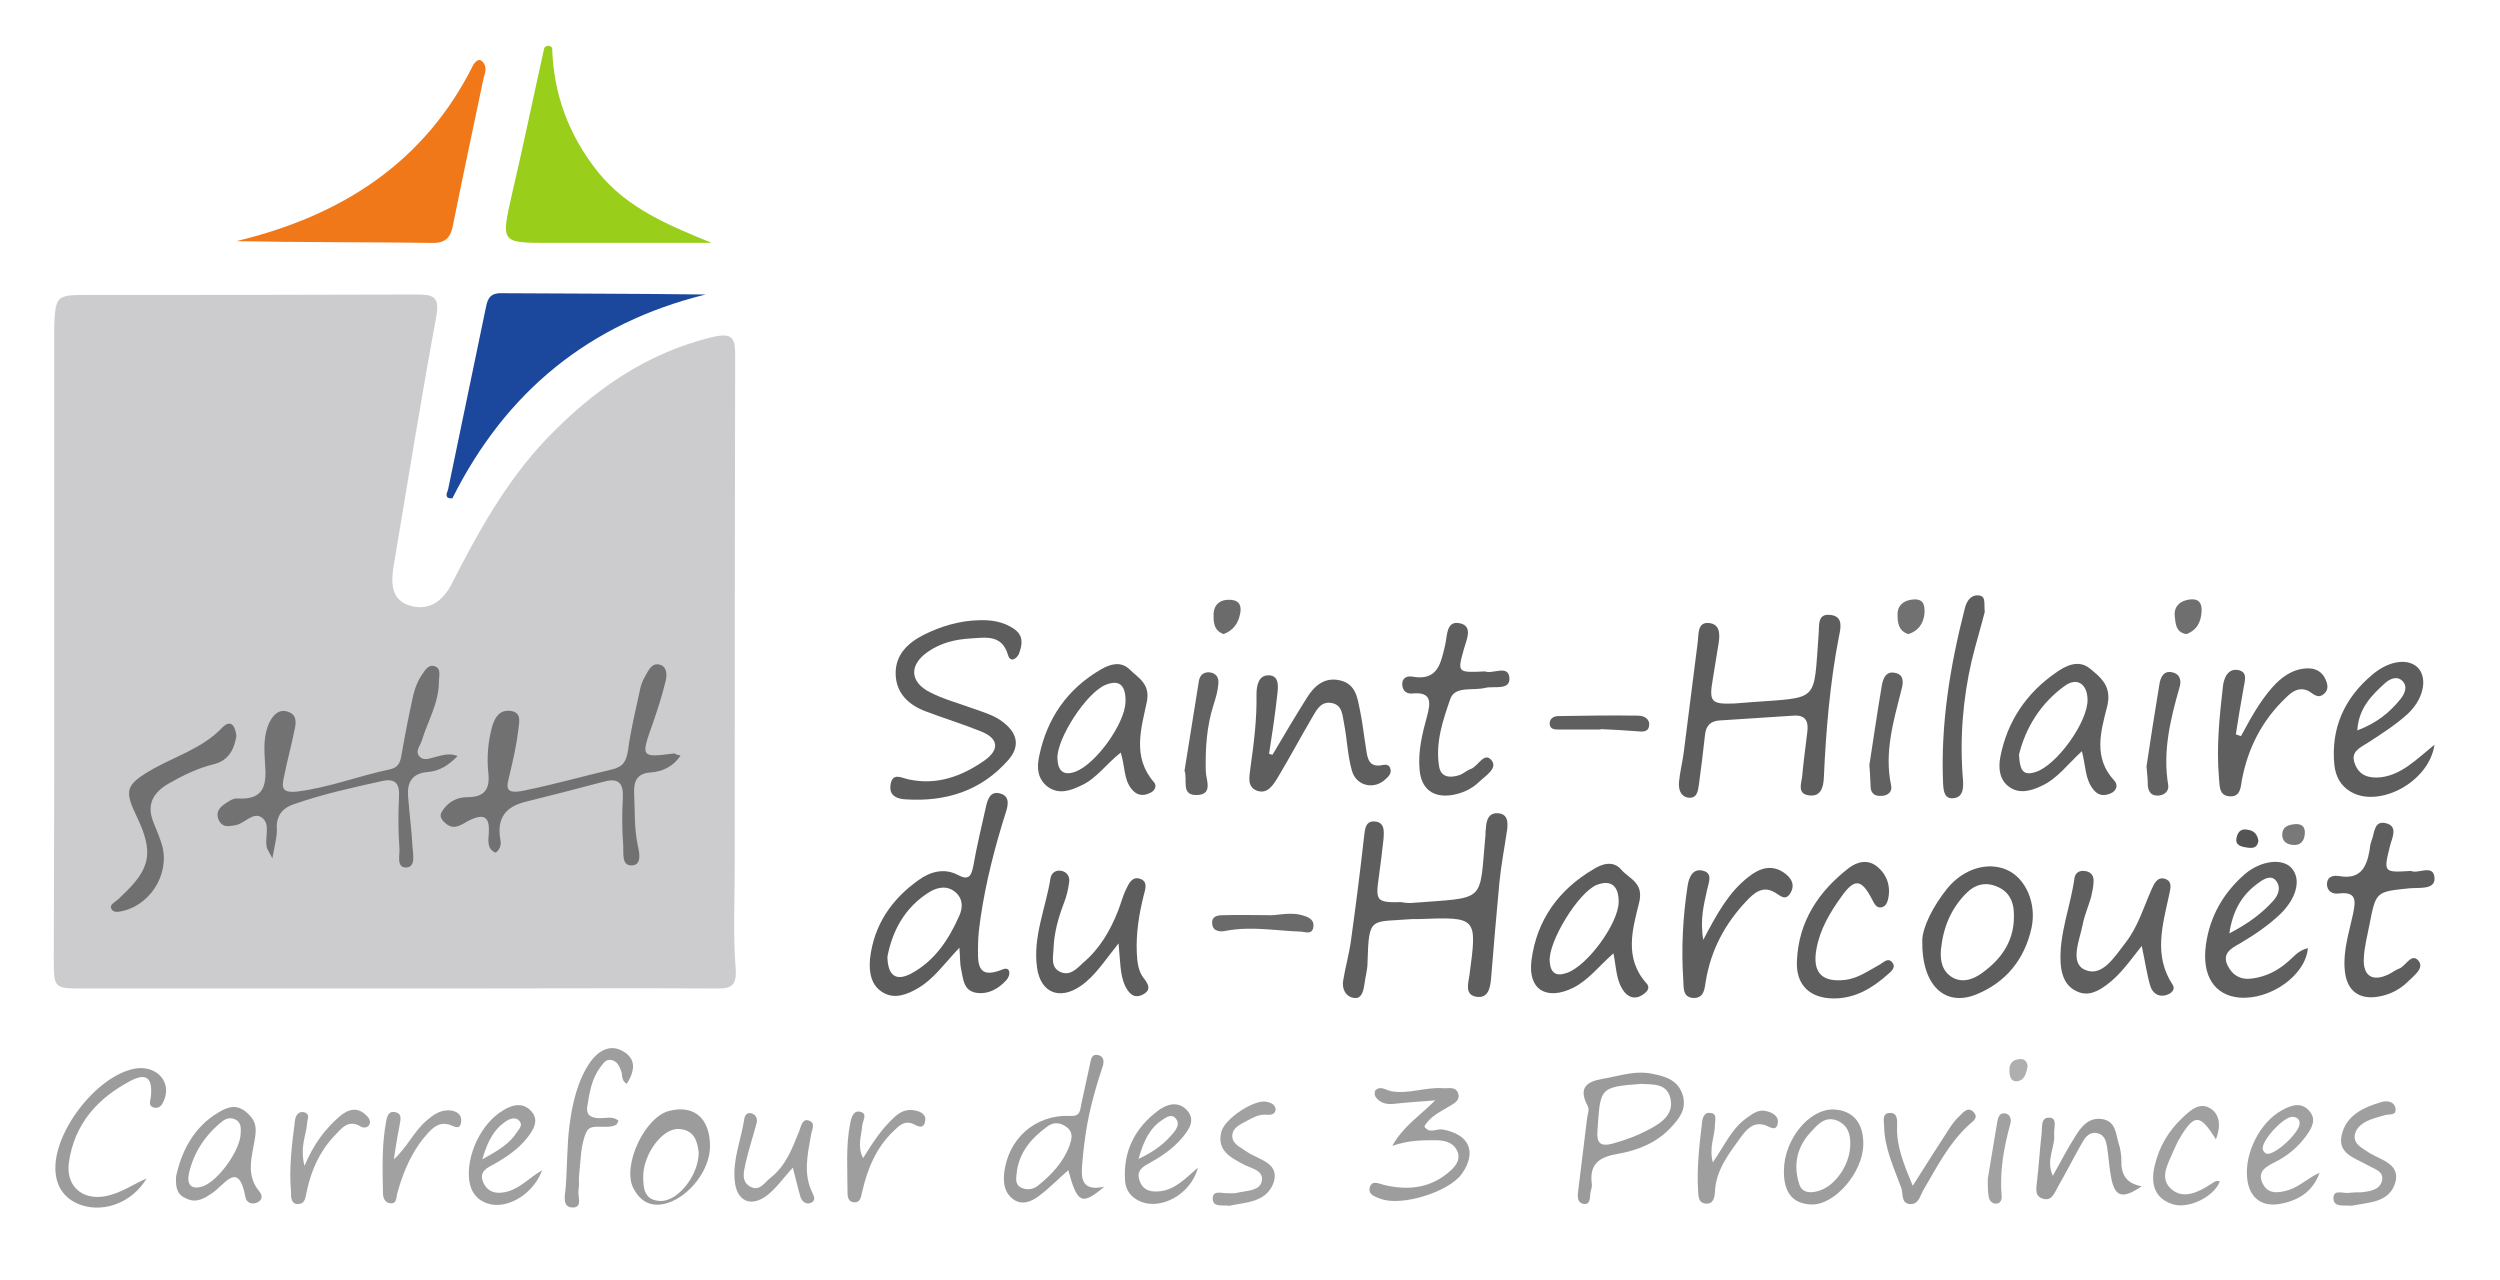 <?xml version="1.0" encoding="utf-8"?>
<!-- Generator: Adobe Illustrator 23.1.0, SVG Export Plug-In . SVG Version: 6.00 Build 0)  -->
<svg version="1.1" id="Calque_1" xmlns="http://www.w3.org/2000/svg" xmlns:xlink="http://www.w3.org/1999/xlink" x="0px" y="0px"
	 viewBox="0 0 576.4 295.1" style="enable-background:new 0 0 576.4 295.1;" xml:space="preserve">
<style type="text/css">
	.st0{fill:none;}
	.st1{fill:#CCCBCE;}
	.st2{fill:#1B489D;}
	.st3{fill:#99CE1A;}
	.st4{fill:#F07819;}
	.st5{fill:#5E5E5E;}
	.st6{fill:#5D5D5D;}
	.st7{fill:#5F5F5F;}
	.st8{fill:#9D9D9D;}
	.st9{fill:#9C9C9C;}
	.st10{fill:#9B9B9B;}
	.st11{fill:#9F9F9F;}
	.st12{fill:#9E9E9E;}
	.st13{fill:#626262;}
	.st14{fill:#616161;}
	.st15{fill:#A1A1A1;}
	.st16{fill:#A0A0A0;}
	.st17{fill:#6A6A6A;}
	.st18{fill:#6F6F6F;}
	.st19{fill:#6B6B6B;}
	.st20{fill:#717171;}
	.st21{fill:#797979;}
	.st22{fill:#AFAFAF;}
	.st23{fill:#545454;}
	.st24{fill:#727272;}
	.st25{fill:#707071;}
	.st26{fill:#5C5C5C;}
</style>
<path class="st0" d="M287.3-33c98.6,0,197.3,0,295.9-0.1c3.8,0,4.3,1,4.3,4.4c-0.1,130.5-0.1,260.9,0,391.4c0,3.5-0.6,4.4-4.3,4.4
	C386.1,367,189,367-8.2,367.1c-3.9,0-4.5-1-4.5-4.7c0.1-130.3,0.1-260.6,0-390.9c0-3.6,0.7-4.6,4.5-4.6C90.3-33,188.8-33,287.3-33z"
	/>
<path class="st1" d="M12.5,149.5c0-23.7,0-47.3,0-71c0-1.2,0-2.3,0-3.5c0.3-6.6,0.6-7,7.1-7c25.5,0,51,0,76.5-0.1
	c3.8,0,5.3,0.5,4.5,5c-3.5,19-6.6,38.2-9.8,57.3c-0.6,3.6-0.9,7.8,3.3,9.3c4.3,1.5,7.7-0.5,9.9-4.6c6.1-12,12.6-23.8,21.9-33.6
	c10.7-11.2,23-19.9,38.4-23.6c4.8-1.1,5.2,0.4,5.2,4.4c-0.1,39.3-0.1,78.6-0.1,118c0,7.7-0.4,15.4,0.2,23c0.4,4.5-1.3,4.9-4.9,4.8
	c-19.2-0.1-38.3,0-57.5,0c-29.3,0-58.7,0-88,0c-6.8,0-6.8,0-6.8-7C12.5,197.1,12.5,173.3,12.5,149.5z"/>
<path class="st2" d="M103.3,112.9c2.9-13.8,5.7-27.6,8.6-41.4c0.4-1.9,0.6-3.9,3.5-3.9c15.7,0.1,31.4,0.1,47.3,0.3
	c-26.8,6.6-46.1,22.4-58.4,47C102.5,115,102.9,113.9,103.3,112.9z"/>
<path class="st3" d="M127.3,11c0.3,10.8,3.9,20.3,10.6,28.7c6.8,8.4,16.4,12.3,26.2,16.3c-8.9,0-17.7,0-26.6,0c-3.5,0-7,0-10.5,0
	c-11.7,0-11.5,0.1-8.9-11.5c2.6-11.1,4.9-22.3,7.4-33.5C126.1,10.4,126.7,10.4,127.3,11z"/>
<path class="st4" d="M111.5,18c-2.4,11.4-4.8,22.7-7.1,34.1c-0.5,2.5-1.6,4-4.7,3.9c-15-0.2-30-0.1-45.2-0.4
	c24.1-5.8,43.4-18,54.7-40.8c0.5-0.6,1.2-1.4,1.9-0.7C112.4,15.2,111.9,16.7,111.5,18z"/>
<path class="st5" d="M325.2,208.2c17.8-1.4,15.8,0.3,17.3-15.8c0-0.5,0-1,0.1-1.5c0.1-1.8,0.6-3.5,2.7-3.4c2.3,0.1,2.4,2,2.2,3.7
	c-0.6,4.1-1.4,8.2-1.8,12.3c-0.7,7.3-1.3,14.6-1.9,21.9c-0.2,2.3-0.6,4.9-3.5,4.4c-2.6-0.5-1.8-3-1.5-5c1.8-13.4,1.8-13.4-11.7-12.9
	c-0.5,0-1,0-1.5,0c-9.6,0.8-10-0.9-10.3,10c0,1.7-0.5,3.3-0.7,4.9c-0.2,1.5-0.6,3.5-2.3,3.3c-2-0.2-3-2.1-2.6-4.1
	c0.5-3.1,1.4-6.2,1.8-9.3c1.1-7.9,2.1-15.8,3-23.8c0.2-1.7,0.3-3.7,2.5-3.5c2.3,0.2,2.1,2.3,2,3.9c-0.3,3-0.7,5.9-1.1,8.9
	c-0.8,5.6-0.5,5.9,5.2,5.8C324,208.2,325.2,208.2,325.2,208.2z"/>
<path class="st6" d="M403.7,161.9c15.9-1.2,14.4,0.2,15.6-15.6c0.2-2.1-0.4-5,2.9-4.5c2.8,0.4,2.2,3,1.8,4.9
	c-2.1,10.8-3,21.7-3.5,32.7c-0.1,2.1-0.7,4.3-3.3,4c-2.9-0.3-1.9-2.7-1.7-4.3c0.3-3.5,0.8-6.9,1.2-10.4c0.3-2.4-0.4-3.9-3.2-3.7
	c-5.6,0.4-11.3,0.7-16.9,1.1c-2.1,0.1-3.3,1.1-3.5,3.4c-0.4,3.8-0.9,7.6-1.4,11.4c-0.2,1.4-0.4,3.3-2.5,3c-1.8-0.3-2.2-2-2.1-3.5
	c0.2-2.3,0.8-4.6,1.1-6.9c1.1-8.4,2.1-16.8,3.2-25.2c0.3-2-0.2-5.2,3-4.6c2.5,0.5,2.1,3.3,1.7,5.5c-0.4,2.5-0.8,4.9-1.2,7.4
	c-0.9,5.2-0.4,5.8,4.9,5.6C401.1,162.1,402.4,162,403.7,161.9z"/>
<path class="st6" d="M225.7,143c2.9-0.1,5.6,0.3,8.1,2c2.3,1.6,1.9,3.7,1.1,5.8c-0.4,0.9-1.9,2.2-2.5,0.2c-1.4-4.8-5.2-4-8.6-3.8
	c-3.5,0.2-6.9,1-9.9,3.1c-4.3,3-4.2,6.9,0.5,9.3c3.1,1.6,6.5,2.5,9.8,3.7c2.5,0.9,5.1,1.6,7.2,3.3c3.2,2.5,3.8,5.5,1.1,8.6
	c-6.3,7.2-14.5,9.7-23.7,9.1c-1.8-0.1-3.8-0.7-3.5-3.2c0.4-3.2,2.6-1.7,4.2-1.4c6.5,1.4,12.2-0.7,17.4-4.3c3.7-2.6,3.3-5.2-0.8-6.8
	c-4.2-1.7-8.5-3-12.7-4.6c-4-1.5-6.9-4.3-6.9-8.8c0-4.2,2.7-6.9,6.4-8.8C216.9,144.4,221.2,143.1,225.7,143z"/>
<path class="st5" d="M293.4,174c2.6-4.4,5.2-8.8,7.9-13.1c1.8-2.9,4.2-4.9,7.8-4c3.6,0.9,3.9,4.2,4.5,7.1c0.6,2.9,0.9,5.9,1.4,8.9
	c0.3,2.1,0.7,4.1,3.7,3.5c0.9-0.2,1.7-0.1,1.9,1c0.2,0.9-0.4,1.6-1,2.1c-2.6,2.7-6.9,1.8-7.9-1.8c-1-3.5-1.1-7.2-1.8-10.8
	c-0.4-1.8-0.3-4.3-2.8-4.8s-3.5,1.5-4.5,3.2c-2.7,4.6-5.2,9.3-7.9,13.8c-1.1,1.8-2.4,4.1-4.9,3.2c-2.4-0.9-1.7-3.4-1.5-5.3
	c0.8-5.6,1.5-11.2,1.4-16.9c0-1.9,0.4-4.5,2.9-4.4c2.4,0.1,2.1,2.7,1.9,4.4c-0.5,4.6-1.2,9.2-1.9,13.7
	C292.9,173.9,293.2,174,293.4,174z"/>
<path class="st5" d="M555.9,200.8c1.5,0.8,5.2-1.7,5.4,1.6c0.2,2.8-3.5,2.2-5.7,2.4c-7.8,0.8-7.8,0.7-9.3,8.4
	c-0.5,2.6-1.2,5.2-1.3,7.8c-0.2,4,2,5.4,5.6,3.7c0.9-0.4,1.7-1.1,2.6-1.4c1.5-0.6,2.8-3.7,4.4-1.8c1.4,1.7-1,3.4-2.3,4.7
	c-1.8,1.8-4,3-6.5,3.5c-4.8,1-7.8-1.2-8.2-6.1c-0.4-4.4,1-8.6,1.9-12.8c0.6-3,1-5.3-3.3-4.8c-1.4,0.2-2.7-0.5-2.7-2.2
	c0.1-1.9,1.7-2,2.9-1.8c4.7,0.8,6.2-1.9,6.9-5.8c0.1-0.8,0.2-1.7,0.5-2.4c0.7-1.7,0.5-4.7,3.3-4s1.5,3.2,1,5
	C549.5,201.2,549.5,201.2,555.9,200.8z"/>
<path class="st6" d="M257.9,217.5c-3.3,4.1-5.4,7.5-8.7,9.8c-4.9,3.4-9.3,1.6-10.1-4.2c-1-7.1,2-13.7,3.1-20.6
	c0.2-1.3,1.3-2,2.6-1.7s1.9,1.4,1.7,2.6c-0.2,1.6-0.6,3.3-1.2,4.8c-1.3,3.4-2.3,7-2.4,10.6c-0.1,1.9-0.7,4.3,1.6,5.3
	c2.2,1,3.8-0.8,5.2-2.1c3.8-3.2,6.2-7.3,8-11.8c0.7-1.7,1.1-3.5,1.9-5.1c0.6-1.3,1.4-3.1,3.2-2.5c1.9,0.6,1.3,2.3,0.9,3.8
	c-1.1,4.4-1.8,8.8-1.6,13.3c0.1,2,0.3,4.1,1.5,5.7c1.2,1.5,2,2.9-0.3,4c-2,0.9-3.1-0.5-3.9-2.1C258.2,224.7,258.3,221.6,257.9,217.5
	z"/>
<path class="st7" d="M493.8,218.1c-2.7,3.4-4.9,6.6-8,8.9c-2,1.5-4.3,2.8-6.9,1.6c-2.7-1.2-3.6-3.7-3.8-6.5
	c-0.4-6.8,2.3-13.1,3.2-19.7c0.2-1.1,1-1.7,2.2-1.6c1.4,0.1,2.2,0.9,2.2,2.2s-0.3,2.6-0.6,3.9c-0.6,2.1-1.5,4.1-1.9,6.2
	c-0.7,3.6-3.1,8.9,0.5,10.5c4,1.8,6.9-3.1,9.4-6.3c2.8-3.6,4.1-8,5.9-12.1c0.6-1.3,1.3-3.1,3.1-2.6c1.9,0.6,1.3,2.3,1,3.8
	c-1.5,6.9-3.6,13.9,0.8,20.6c0.7,1-0.1,1.9-1.1,2.3c-2,0.8-3.5-0.3-4-1.9C495,224.8,494.6,221.8,493.8,218.1z"/>
<path class="st5" d="M342.4,154.8c1.7,0.7,5.3-1.6,5.6,1.4c0.3,3.1-3.6,1.9-5.6,2.4c-2.8,0.7-6.9-0.5-8,2.5
	c-1.7,4.9-3.5,10.1-2.6,15.6c0.4,2.6,2.6,2.7,4.7,2c0.9-0.3,1.7-1.1,2.6-1.4c1.7-0.6,3.1-4.1,4.8-2c1.5,1.9-1.5,3.6-2.9,5
	c-1.7,1.6-3.8,2.6-6.2,3c-4.4,0.7-7.1-1.4-7.5-5.8c-0.4-4.2,0.6-8.3,1.7-12.3c0.8-3,1.3-5.8-3.4-5.3c-1.3,0.1-2.2-0.6-2.3-2
	c-0.1-1.6,1.1-2.1,2.3-1.9c6,1.1,6.6-3.2,7.6-7.3c0.5-2.1,0.2-5.7,3.4-5c3.1,0.7,1.5,3.8,0.9,6C336,155.1,336,155.1,342.4,154.8z"/>
<path class="st5" d="M392.7,216.7c3.2-6.1,5.9-11,10.4-14.5c2.5-2,5.3-3,8.2-1c1.6,1.1,2.7,2.7,1.5,4.7s-2.4,0.5-3.7-0.2
	c-2.8-1.6-4.8,0.3-6.5,2.1c-4.9,5.2-8.1,11.2-9.3,18.3c-0.3,1.7-0.3,4-2.8,4c-2.6-0.1-2.3-2.4-2.4-4.1c-0.5-7.3-0.1-14.6,1-21.8
	c0.3-2,1.2-3.9,3.3-3.5c2.6,0.5,1.6,2.6,1.2,4.4C392.9,208.4,391.9,211.8,392.7,216.7z"/>
<path class="st7" d="M516.7,169.7c2.1-3.9,4.2-7.8,7.1-11.1c2.1-2.4,4.6-4.3,8-4.5c2-0.1,3.6,0.7,4.4,2.6c0.5,1.1,0.7,2.3-0.3,3.2
	c-1.6,1.5-2.7-0.2-3.9-0.7c-2-0.8-3.5,0.2-4.9,1.6c-5.5,5.2-8.8,11.6-10.2,19c-0.3,1.7-0.3,4-2.9,3.8c-2.5-0.2-2.2-2.6-2.4-4.3
	c-0.6-7,0.1-13.9,0.9-20.9c0.2-2.1,1.2-4.4,3.6-3.9c2.4,0.5,1.3,2.9,1.1,4.6c-0.6,3.4-1.2,6.8-1.7,10.2
	C515.9,169.5,516.3,169.6,516.7,169.7z"/>
<path class="st5" d="M422.8,230.2c-5.5,0-8.8-3.1-8.5-8.7c0.4-9.1,5-16,12-21.4c2-1.5,4.4-2,6.5-0.3c2.3,1.9,3.2,4.6,2.5,7.6
	c-0.2,0.8-0.6,1.6-1.5,1.8c-1.2,0.2-1.6-0.8-2.1-1.7c-2.5-4.9-4.1-5.1-7.2-0.7c-2.6,3.6-4.9,7.5-5.7,12c-1,5.5,1.3,7.8,6.8,7.1
	c2.9-0.4,5.2-2.1,7.6-3.4c1-0.5,2-1.8,3-0.7c1.1,1.2-0.2,2.2-1,2.9C431.7,227.8,427.8,230.2,422.8,230.2z"/>
<path class="st5" d="M457.6,141.1c-0.8,3.2-2,7.1-3,11.2c-2.1,9.1-2.8,18.4-2,27.7c0.1,1.7,0,3.7-2,4c-2.3,0.4-2.5-1.6-2.6-3.3
	c-0.6-13.7,1.6-27.1,5-40.4c0.4-1.6,1.3-3.3,3.4-3C457.9,137.6,457.4,139.1,457.6,141.1z"/>
<path class="st8" d="M321,264.2c2.5-4.5,6.1-6.7,9.9-10.5c-4,0.3-6.8,0.5-9.5,0.8c-1.8,0.2-3.3-0.2-4.3-1.7c-0.2-0.3-0.2-1.1,0-1.4
	c1.2-1.2,2.5,0,3.7,0.2c4,0.7,7.9-1,11.9-0.7c1.3,0.1,2.9-0.5,3.5,1.2c0.5,1.6-0.9,2.3-2.1,3c-2.1,1.3-4.4,2.3-5.7,4.6
	c1.1,1.8,2.8,0.5,4.1,0.7c6.3,1.1,8.1,5.2,4.5,10.3c-3.1,4.2-13.9,7.5-18.7,5.7c-1.2-0.5-2.9-0.9-2.5-2.6c0.5-1.8,2.1-0.9,3.3-0.6
	c5.5,1.3,10.6,0.8,15-3c1.3-1.1,2.8-2.7,1.9-4.8c-0.8-1.8-2.5-2.4-4.5-2.5C328.2,262.9,325,262.8,321,264.2z"/>
<path class="st9" d="M33.8,271.7c-3.2,5.4-9.5,7.9-14.9,6.2c-3.7-1.2-5.8-3.9-6.1-7.7c-0.7-9,9.4-22.1,18.2-23.8
	c4.7-0.9,8.4,2.6,7,6.8c-0.4,1.2-1,2.4-2.3,2.2c-1.7-0.3-1-1.6-0.9-2.7c0.4-4.2-1.1-5.4-4.7-3.5c-7.6,4-12.9,9.9-14.2,18.7
	c-0.8,5.4,2.9,8.9,8.4,7.9C27.9,275.1,30.6,273.1,33.8,271.7z"/>
<path class="st10" d="M473.3,271.1c1.9-3.4,3.5-6.5,5.3-9.3c1.3-2.1,3-4.2,6-3.8c3.3,0.5,3.2,3.5,3.9,5.7c0.4,1.2,0.6,2.6,0.6,3.9
	c-0.1,3.1,1.1,5.3,4.7,5.9c-4.4,3-6.1,2.5-7-1.7c-0.5-2.4-0.6-4.9-1-7.4c-0.2-1.3-0.6-2.7-2.1-3.1c-1.8-0.5-2.9,0.8-3.6,2.1
	c-1.9,3.3-3.6,6.7-5.5,10c-0.9,1.5-1.5,3.8-3.8,2.9c-1.9-0.7-1.2-2.8-1.1-4.4c0.4-3.5,0.6-6.9,1-10.4c0.2-1.5-0.3-4,1.9-3.8
	c1.8,0.1,0.9,2.4,1,3.8C473.9,264.5,471.6,267.4,473.3,271.1z"/>
<path class="st11" d="M182.8,269.2c-2.1,2.3-3.7,4.6-5.8,6.3c-3.8,3-7.2,1.5-7.6-3.3c-0.5-4.9,1.5-9.5,2.2-14.2
	c0.1-0.9,0.7-1.6,1.7-1.3c1.2,0.4,1.4,1.5,1.1,2.4c-0.8,3-1.8,6-2.5,9.1c-0.4,1.9-1.1,4.2,1.1,5.4c2.1,1.2,3.3-1,4.6-2
	c3.6-2.8,5.1-6.9,6.7-10.9c0.4-1.1,0.7-2.7,2-2.4c1.9,0.5,0.9,2.1,0.7,3.3c-0.8,4.6-1.9,9.1,0.4,13.6c0.4,0.8,0.6,1.7-0.4,2.1
	c-1.1,0.5-2-0.2-2.4-1.2C184,274.1,183.5,271.9,182.8,269.2z"/>
<path class="st12" d="M144.5,249.9c-1.4-0.9-0.9-2.1-1.3-3c-0.4-1.1-0.9-2.2-2.2-2.5c-1.5-0.3-2,1-2.7,1.8c-1.9,2.6-2.4,5.8-2.9,8.9
	c-0.3,1.9,0.7,2.6,2.6,2.7c1.5,0.1,3.2-0.6,4.6,0.6c-0.2,0.4-0.3,0.7-0.5,0.9c-2.2,1.3-5.9-0.6-6.9,1.7c-1.4,3-1.3,6.8-1.7,10.2
	c-0.1,1,0.1,2-0.1,3c-0.3,1.5,1,4.1-1.2,4.2c-2.6,0.1-2-2.6-1.8-4.3c0.4-4.9,0.3-10,0.9-14.6c0.6-4.8,1.8-10.4,4.9-14.8
	c1.8-2.4,4.4-4,7.3-2.4C146.8,244.1,146.4,246.9,144.5,249.9z"/>
<path class="st13" d="M273.1,177.7c1.1-6.9,2.2-13.7,3.3-20.6c0.2-1.3,0.9-2.1,2.3-2.1c1.7,0.1,2.4,1.3,2.2,2.7
	c-0.1,1.6-0.6,3.2-1.1,4.8c-1.6,5-1.9,10-1.8,15.2c0,2,1.8,5.4-1.9,5.6C272.1,183.5,273.9,179.8,273.1,177.7z"/>
<path class="st11" d="M542.2,278c-1.8-0.2-4.3,0.5-4.2-1.9c0.1-2,2.4-0.8,3.8-1.1c0.8-0.1,1.7-0.1,2.5-0.1c2-0.2,4.4-0.5,4.9-2.7
	s-1.9-2.7-3.4-3.6c-2.8-1.6-6.9-2.6-5.9-6.9c1-4.5,5-6.4,9.1-7.6c1.3-0.4,3-0.2,3.3,1.4c0.3,1.8-1.4,1.3-2.4,1.6
	c-1.1,0.3-2.2,0.6-3.3,1c-1.7,0.7-3.4,1.7-3.7,3.7c-0.2,2,1.6,2.8,2.9,3.7c2.7,1.9,7.6,2.6,6.5,7C551,277.4,545.9,277.2,542.2,278z"
	/>
<path class="st12" d="M394.9,268c2.8-4,4.4-7.9,7.9-10.3c1.4-1,2.7-2,4.5-1.5c1.4,0.3,2.8,1.2,2.6,2.6c-0.3,2.3-1.8,1-3,0.6
	c-2.6-0.8-4.1,0.9-5.4,2.6c-2.8,3.9-5.9,7.7-6.1,12.8c-0.1,1.4-0.4,2.9-2.2,2.7c-1.7-0.2-1.6-1.8-1.7-3.1
	c-0.3-5.2,0.3-10.3,0.9-15.4c0.1-1.2,0.5-2.6,1.9-2.4c1.7,0.1,1.1,1.6,1.1,2.7C395.4,261.9,394,264.4,394.9,268z"/>
<path class="st10" d="M441,273.4c3.1-4.9,5.7-9,8.3-13c0.7-1.1,1.5-2.2,2.5-3.1c0.9-0.9,2-2.3,3.3-0.8c1.1,1.2-0.2,2-1.1,2.8
	c-4.6,4.2-7.4,9.7-10.5,15c-0.8,1.3-1.1,3.5-3.2,3.3c-2-0.2-1.5-2.3-1.9-3.6c-1.7-4.7-3.9-9.2-4-14.3c0-1.2-0.6-3.1,1.4-3.1
	c1.8,0,1.6,1.8,1.6,3.1C437.2,264.2,438.9,268.3,441,273.4z"/>
<path class="st14" d="M431,176.4c0.9-5.7,1.8-12.1,2.9-18.5c0.3-1.6,1-3.1,2.8-2.8c2.3,0.3,2.2,2.2,1.7,3.9c-1.8,7.2-4,14.4-2.4,22
	c0.4,1.6-0.8,2.5-2.3,2.5c-1.3,0.1-2.3-0.5-2.4-1.9C431.2,180.1,431.2,178.6,431,176.4z"/>
<path class="st14" d="M494.9,176.7c0.9-6,1.9-12.5,3-19.1c0.3-1.6,1-3,2.9-2.6s2.2,2,1.7,3.5c-2.1,7.4-3.9,14.7-2.6,22.5
	c0.2,1.2-0.6,2.2-2,2.4c-1.6,0.2-2.5-0.5-2.7-2.2C495.2,180,495.1,178.7,494.9,176.7z"/>
<path class="st15" d="M283.4,278c-1.7-0.2-3.8,0.4-3.8-1.7c0-1.9,2-1.2,3.2-1.2c0.8,0,1.7,0.1,2.5-0.1c2.1-0.5,5.1-0.4,5.6-2.6
	c0.6-2.6-2.5-3-4.3-4c-3-1.6-6.1-3.2-5-7.5c0.8-3,7.5-7.4,10.3-6.9c1,0.2,2.1,0.6,2.2,1.7c0,1.3-1.2,1.4-2.2,1.3
	c-1.6-0.1-2.9,0.6-4.2,1.3c-1.6,0.9-3.6,1.6-3.6,3.7c0.1,1.8,1.9,2.5,3.3,3.5c2.7,1.9,7.6,2.5,6.3,7
	C292.1,277.3,287.1,277.2,283.4,278z"/>
<path class="st15" d="M70.2,268.8c2.2-5.2,4.8-8.5,8.1-11.4c2-1.7,4.1-2.3,6.2-0.2c0.6,0.6,1.1,1.3,0.6,2.2
	c-0.4,0.6-1.2,0.7-1.8,0.4c-3-1.9-4.6,0.4-6.3,2.2c-3.4,3.6-5.3,8-6.3,12.8c-0.3,1.3-0.3,2.9-2.2,2.8c-1.5-0.1-1.4-1.9-1.4-2.8
	c-0.5-5.5,0.2-10.9,0.9-16.4c0.1-1.1,0.8-2.4,2.3-1.9c1.3,0.5,0.5,1.6,0.5,2.6C70.6,261.7,69.1,264.4,70.2,268.8z"/>
<path class="st15" d="M90.8,267.3c3.1-2.8,4.6-6.4,7.5-8.9c1.5-1.3,3.1-2.5,5.3-2.4c1.7,0.1,3,1,2.7,2.8c-0.3,1.9-1.7,0.8-2.7,0.5
	c-2-0.6-3.4,0.3-4.8,1.8c-3.7,4-5.8,8.9-7.2,14c-0.3,1,0,2.6-1.8,2.3c-1.1-0.2-1.5-1.3-1.5-2.3c-0.1-5.5-0.3-11,0.7-16.4
	c0.2-1.1,0.5-2.6,2-2.3c1.9,0.3,1.3,1.9,1.1,3.2C91.6,262.1,91.2,264.7,90.8,267.3z"/>
<path class="st12" d="M199,267c2.3-3.7,4.4-6.9,7.3-9.5c1.5-1.4,3.1-1.9,5-1.4c1.2,0.3,2.3,1,2,2.4c-0.3,1.8-1.5,1.3-2.6,0.7
	c-2.1-1-3.4,0.3-4.7,1.6c-4,3.8-6,8.7-7.2,13.9c-0.3,1.1-0.3,2.6-1.9,2.5c-1.5-0.1-1.5-1.5-1.5-2.7c0-5.1-0.4-10.3,0.6-15.4
	c0.2-1.2,0.7-3.1,2.2-2.8c2,0.4,0.7,2,0.6,3.2C198.6,262,197.6,264.3,199,267z"/>
<path class="st16" d="M510.9,262.7c-3.7-6-5-5.9-8.4-0.2c-0.6,1-1,2.1-1.5,3.1c-1.2,2.9-3.3,6.2-0.2,8.7c2.7,2.2,6,0.6,8.8-1.2
	c0.7-0.4,1.3-1.1,2.2-0.7c-1.3,3.5-7.3,6.5-11,5.2c-4.4-1.5-4.9-5.1-4-8.9c1-4.3,3.2-8,6.4-11c1.9-1.8,4-3.7,6.5-2.1
	C511.8,257,512.1,259.6,510.9,262.7z"/>
<path class="st17" d="M292.2,211c2.1,0.2,5.2-0.9,8.3,0.1c1.4,0.4,2.6,1.1,2.3,2.7c-0.3,1.7-1.7,1.1-2.8,1
	c-5.8-0.2-11.5-1.3-17.3-0.2c-1.3,0.3-3,0.2-3.2-1.5c-0.3-2.2,1.8-2.1,3.1-2.1C285.5,210.9,288.3,211,292.2,211z"/>
<path class="st7" d="M369,168.2c-3.2,0-6.3,0-9.5,0c-1,0-2.2,0-2.2-1.4c0-1.2,1-1.7,2-1.7c6.1-0.1,12.3-0.2,18.4-0.1
	c1.4,0,2.8,0.8,2.5,2.4c-0.2,1.5-1.7,1.3-2.8,1.2c-2.8-0.2-5.6-0.4-8.5-0.5C369.1,168.1,369.1,168.1,369,168.2z"/>
<path class="st15" d="M458.3,271.8c0.7-4,1.4-8.6,2.2-13.2c0.2-1,0.5-2.1,1.8-1.9c1.2,0.2,1.5,1.4,1.2,2.4c-1.5,5.5-2.5,11-2,16.7
	c0.1,0.9-0.4,1.8-1.4,1.7c-0.9,0-1.5-0.8-1.6-1.7C458.3,274.7,458.3,273.5,458.3,271.8z"/>
<path class="st18" d="M504.1,146.2c-2.5-0.4-2.5-2.5-2.7-4.2c-0.2-2.4,1.5-3.6,3.6-3.8c1.9-0.2,2.7,0.8,2.6,2.7
	C507.5,143.4,506.5,145.3,504.1,146.2z"/>
<path class="st19" d="M282.1,146.2c-2.4-0.9-2.3-3-2.3-4.6c0.1-2.4,1.7-3.5,4.1-3.3c2,0.2,2.4,1.6,2,3.3
	C285.5,143.7,284.3,145.4,282.1,146.2z"/>
<path class="st20" d="M440,146.2c-2.3-0.7-2.5-2.7-2.5-4.4c-0.1-2.4,1.7-3.5,3.8-3.6c2.4-0.1,2.5,1.6,2.4,3.4
	C443.4,143.9,442.2,145.5,440,146.2z"/>
<path class="st21" d="M531.4,192.2c-0.1,1.7-1,2.8-2.8,2.6c-1.4-0.1-2.5-0.9-2.4-2.5c0.1-1.9,1.7-2.2,3.2-2.3
	C530.9,190,531.5,190.8,531.4,192.2z"/>
<path class="st22" d="M467.5,245.7c-0.3,1.8-0.7,3.4-2.5,3.6c-1.5,0.1-1.7-1.4-1.7-2.5c-0.1-1.6,0.8-2.5,2.3-2.6
	C466.9,244,467.3,244.9,467.5,245.7z"/>
<path class="st23" d="M520.7,193.9c-0.3,1.7-1.4,1.7-2.7,1.5s-2.8-0.5-2.3-2.4c0.3-1.3,1.1-2,2.5-1.7
	C519.7,191.5,520.5,192.4,520.7,193.9z"/>
<path class="st20" d="M156.9,174.2c-1.8,2.7-4.3,3.7-6.9,3.9c-3.1,0.2-3.9,2-3.8,4.7c0.2,4,0,8,0.8,11.9c0.4,1.7,1,4.5-1,4.8
	c-2.8,0.4-2.2-2.8-2.3-4.5c-0.3-3.6-0.3-7.3-0.1-11c0.2-3.4-1-4.7-4.3-3.8c-6.1,1.6-12.2,3.2-18.3,4.7c-4.3,1.1-6.4,3.6-5.7,8.3
	c0.2,1,0.4,2.3-1,3.4c-2.1-0.8-1.7-2.9-1.6-4.5c0.2-3.3-0.7-4.7-4.2-3.1c-1.8,0.8-3.7,2.8-5.9,0.7c-0.8-0.7-1.4-1.6-0.7-2.6
	c1.3-2.1,3.3-3.3,5.8-3.3c3.8,0,5.3-1.6,4.9-5.5c-0.4-3.6-0.1-7.3,0.9-10.9c0.6-2,1.7-3.8,4.2-3.5c2.8,0.4,1.9,2.8,1.8,4.4
	c-0.4,3.4-1.2,6.9-2,10.3c-0.7,2.8-1.3,4.6,3.2,3.7c6.9-1.4,13.6-3.3,20.4-4.9c2.6-0.6,3.3-1.9,3.7-4.4c0.6-4.6,1.7-9.1,2.7-13.7
	c0.2-1.1,0.6-2.3,1.2-3.3c0.8-1.4,1.6-3.4,3.6-2.7c1.6,0.6,1.5,2.6,1.1,4c-0.8,3.2-1.8,6.4-2.9,9.5c-2.8,7.9-2.8,7.9,5.1,6.9
	C155.7,173.9,156,174,156.9,174.2z"/>
<path class="st24" d="M62.8,197.9c-0.9-1.7-1.2-2.1-1.3-2.6c-0.5-2.2,0.9-5.2-1-6.7c-2.1-1.7-4.1,1.4-6.4,1.7
	c-1.4,0.2-2.6,0.5-3.5-0.9c-0.9-1.6-0.4-2.9,1-3.9c0.9-0.6,2.1-1.5,3.1-1.4c6.4,0.4,6.8-3.3,6.4-8.2c-0.2-3.1-0.4-6.3,1-9.3
	c0.9-1.8,2.2-3.2,4.3-2.5c2.1,0.7,1.9,2.6,1.5,4.2c-0.7,3.6-1.7,7.1-2.4,10.7c-0.5,2.3-0.8,3.9,3,3.5c7.3-0.9,14.2-3.6,21.3-5.1
	c2.1-0.4,2.5-1.7,2.8-3.5c0.8-4.6,1.7-9.2,2.7-13.7c0.4-1.6,1-3.2,1.9-4.5c0.7-1,1.5-2.6,3-2.1c1.6,0.5,1,2.3,1,3.5
	c0,5-2.6,9.2-4,13.8c-0.4,1.2-1.6,2.4-0.4,3.6c0.9,0.9,2.2,0.4,3.3,0.1c1.7-0.4,3.4-1.1,5.4-0.3c-2,2.1-4.2,3.5-6.9,3.7
	c-3.7,0.3-4.8,2.5-4.5,5.8c0.3,3.8,0.8,7.6,1,11.4c0.1,1.7,0.8,4.6-1.3,4.8c-2.5,0.2-1.6-2.8-1.7-4.3c-0.3-4-0.3-8-0.1-12
	c0.2-3.2-1-4.3-4-3.6c-6.8,1.5-13.6,3-20.2,5.3c-2.4,0.8-3.9,2.3-4,5.1C64,192.5,63.4,194.5,62.8,197.9z"/>
<path class="st25" d="M54.5,169.7c-0.5,3-1.7,5.6-5.2,6.5c-3.7,0.9-7.2,2.6-10.5,4.5c-3.7,2.2-5.1,5-3.3,9.2
	c0.7,1.7,1.4,3.4,1.9,5.1c1.8,6.8-3.1,14.2-10,15.2c-0.8,0.1-1.3,0-1.7-0.6c-0.4-0.8,0.2-1.2,0.7-1.6c0.5-0.4,1.1-0.8,1.5-1.3
	c6.9-6.4,7.6-10.1,3.6-18.5c-2.8-5.8-2.5-7.2,2.9-10.4c5.7-3.4,12.2-5.1,17-10.2C53.4,165.7,54.3,167.7,54.5,169.7z"/>
<path class="st26" d="M232.7,224.1c-0.1-0.8-0.8-0.9-1.5-0.6c-6.3,2.6-5.7-1.9-5.7-5.6c0-2.1,0.3-4.3,0.6-6.4
	c1.2-8.2,3.3-16.3,5.8-24.2c0.5-1.5,1-3.6-1.1-4.3c-2.4-0.8-3.1,1.2-3.5,3.1c-1,4.5-2.1,9-2.9,13.6c-0.5,2.5-1.2,3.3-3.6,2
	c-3.3-1.7-6.5-0.6-9,1.2c-6.2,4.4-10.3,10.3-11.2,18.1c-0.3,3.1,0.2,6.3,3.1,7.9c2.6,1.5,5.5,0.4,8-1.1c3.6-2.1,6-5.6,9.5-9.3
	c0.2,2.4,0.1,3.7,0.4,5c0.5,2.2,0.5,4.9,3.5,5.4c2.8,0.4,5.1-0.9,7-3C232.5,225.4,232.8,224.7,232.7,224.1z M221.1,211.3
	c-2.4,5.4-5.6,10.2-10.9,13.1c-3.5,1.9-5.5,0.7-5.6-3.8c1.1-5.8,3.9-11.4,9.8-15c1.9-1.1,4.1-1.5,6,0.2
	C222.1,207.4,222,209.4,221.1,211.3z"/>
<path class="st6" d="M379.6,226.7c-5.2-5.8-3.2-12.5-1.7-18.5c1.2-4.7-2.2-5.5-4.1-7.7c-1.9-2.2-4.5-1.3-6.4-0.1
	c-8,4.7-13.1,11.7-14.3,21c-0.9,6.8,3.5,9.4,9.7,6.3c3.5-1.8,5.8-4.9,9.2-7.9c0.7,3.5,0.6,6.4,2.5,8.9c1.1,1.3,2.5,1.7,4,0.8
	C379.5,228.9,380.7,227.9,379.6,226.7z M361.3,224.3c-2.5,0.9-3.8,0.1-4-2.6c-0.4-4.5,6.6-16,10.9-17.7c3.2-1.2,5,0.2,5,3.9
	C373.2,212.8,366.1,222.6,361.3,224.3z"/>
<path class="st5" d="M487.5,180c-5-5.3-3.1-11.5-1.7-17c1.2-4.7-1.3-6.7-4-8.9c-2.6-2.1-5.6-0.6-7.8,1c-6.8,4.7-11.2,11.2-12.8,19.4
	c-0.5,2.6-0.2,5.3,2,6.9c2.3,1.7,5,1,7.5-0.2c3.7-1.7,6-5,9.3-8c0.9,3.4,0.7,6.5,2.7,8.9c1.2,1.5,2.6,1.4,4,0.8
	C488,182.3,488.4,181,487.5,180z M469.3,178c-3.3,1.1-3.6-1.1-3.8-4c1.5-6.2,5-11.9,10.6-15.9c2.8-2,5.1-0.4,5.2,3.1
	C481.5,166.3,474.2,176.5,469.3,178z"/>
<path class="st5" d="M266.1,180.4c-5.1-5.8-3-12.4-1.7-18.5c0.9-4.3-2-5.6-4-7.6c-2-1.9-4.4-1.2-6.5,0c-7.8,4.5-12.5,11.3-14.3,20
	c-0.6,2.7-0.4,5.4,2.1,7.2c2.5,1.7,5.1,0.8,7.6-0.4c3.5-1.6,5.7-4.9,9.1-7.6c1,3.3,0.7,6.1,2.4,8.3c1.3,1.7,2.8,1.8,4.4,1
	C266.2,182.4,266.8,181.2,266.1,180.4z M248,177.9c-2.9,1.1-4.1-0.3-4.2-3c-0.2-4.6,6.7-15.2,11.1-17c3.2-1.3,4.7,0.1,4.6,4
	C259.3,166.9,252.7,176.1,248,177.9z"/>
<path class="st7" d="M527.3,221.9c-2.3,2-5,3.3-8,3.7c-2.6,0.4-4.6-0.7-5.7-3c-1.3-2.7,0.7-3.9,2.7-5c3.4-2,6.7-4.2,9.6-7
	c3.7-3.7,4.7-8,2.4-10.5c-2.1-2.3-7.1-1.7-10.8,1.5c-4.9,4.3-8,9.7-8.9,16.2c-1,7.2,2,11.7,7.7,12.2c7.1,0.6,15.3-5.1,15.8-11.4
	C529.7,219.2,528.7,220.8,527.3,221.9z M520.8,203.5c1.1-0.8,2.8-1.9,4-0.4c1.1,1.4,0.6,3.1-0.6,4.5c-2.7,3-5.8,5.3-10.2,7.6
	C514.8,209.7,517.1,206.1,520.8,203.5z"/>
<path class="st6" d="M462.8,200.6c-4.4-2-10-0.4-13.8,4.2c-3.4,4.2-5.7,9-5.8,11.9c-0.2,10.8,5.4,15.4,12.4,12.6
	c6.9-2.8,11.2-8.1,12.8-15.4C469.6,208.2,467,202.5,462.8,200.6z M456.9,224.4c-2,1.4-4.2,2.2-6.5,1.1c-2.6-1.4-3.1-3.9-2.9-6.5
	c0.5-5.1,2.3-9.6,6-13.2c1.9-1.9,4.3-2.5,6.9-1.4c2.5,1,3.8,3.1,3.9,5.8C464.7,216.4,461.8,220.9,456.9,224.4z"/>
<path class="st6" d="M549,179.2c-2.7,0.3-5.1-0.3-6.1-3.2c-1-2.7,1.2-3.6,3.1-4.8c3.1-2,6.2-4,8.9-6.4c3.8-3.4,4.8-8.1,2.8-10.6
	c-2.1-2.5-6.7-2.1-10.8,1.4c-6.4,5.4-9.5,12.3-8.7,20.7c0.3,2.7,1.4,4.8,3.7,6.2c6.4,3.9,18.1-2,19.4-10.8
	C557,175.2,553.7,178.6,549,179.2z M549.9,157.5c1-0.9,2.7-1.8,4-0.5c1.3,1.3,0.5,2.9-0.3,4c-2.6,3.3-5.8,5.8-10.1,7.4
	C543.8,163.3,546.8,160.3,549.9,157.5z"/>
<path class="st10" d="M249.5,268.6c0.1-1.6,0.3-3.3,0.5-4.9c0.7-6,2.2-11.7,4.1-17.4c0.4-1.1,0.7-2.6-0.8-3c-1.6-0.5-1.8,1-2,2.1
	c-0.7,3.1-1.3,6.1-2,9.2c-0.3,1.5-0.2,2.8-2.6,2.7c-8-0.4-14.4,5.3-15.2,13.4c-0.2,2.3,0.2,4.4,2.1,5.8c2.1,1.5,4.3,0.5,6-0.8
	c2.4-1.8,4.4-3.9,6.7-5.9c2.1,7.7,3.1,8.2,8.3,3.8C249.6,274.7,249.2,272,249.5,268.6z M246.6,264.1c-1.4,3.8-4.1,6.7-7.2,9.2
	c-1.2,1-2.8,1.2-4.2,0.4c-1.2-0.8-0.9-2.1-0.8-3.2c0.5-4.8,3.4-8.1,7.1-10.8c1.5-1.1,3.1-0.9,4.6,0.3
	C247.5,261.2,247.1,262.6,246.6,264.1z"/>
<path class="st10" d="M388,252.6c-1-3.5-3.9-4.4-6.9-5c-3.5-0.8-6.9,0.2-10.3,0.9c-3.5,0.6-7.6,1.2-4.7,6.6c0.4,0.7-0.1,1.9-0.2,2.9
	c-0.7,5.4-1.3,10.9-2,16.3c-0.2,1.4-0.4,3,1.3,3.3c1.6,0.1,1.3-1.6,1.5-2.7c0.2-0.7,0.4-1.4,0.3-2c-0.6-4.7,1.9-6.2,6.2-6.9
	c4.4-0.8,8.7-2.5,11.9-5.9C387.1,258,388.9,255.8,388,252.6z M380.4,260.3c-2.8,1.5-5.7,2.6-8.7,3.4c-2.7,0.7-3.6-0.2-3.4-2.9
	c0.7-9.9,0.3-10.2,10.1-10.9c2.4,0.2,5.8-0.3,6.7,3.2C386,256.7,383.4,258.7,380.4,260.3z"/>
<path class="st12" d="M59.8,274.7c-3.3-3.9-1.6-8.3-1-12.4c0.4-2.6,0.1-4-1.9-5.8c-2.4-2.1-4.5-1.2-6.4-0.1c-6,3.5-8.7,9.3-9.9,14.8
	c-0.2,3,0.5,4.4,2.3,5.1c2.3,1.2,4.2,0,6-1.2c2.9-1.9,6.1-7.8,7.7,1c0.2,1.1,1.5,1.8,2.8,1.1C60.5,276.6,60.6,275.7,59.8,274.7z
	 M55.5,261.2c0,3.9-5.2,11.1-8.7,12.3c-2.9,1-3.8-0.6-3.2-3.1c1.1-4.8,3.8-8.8,7.7-11.9c1-0.8,2.2-0.9,3.3-0.2
	C55.7,259.1,55.5,260.4,55.5,261.2z"/>
<path class="st8" d="M422.8,255.8c-5.6-0.2-11.4,6.8-11.5,14c-0.1,5,1.9,7.7,6.2,7.9c5.4,0.3,12-7.3,12.1-13.8
	C429.7,258.9,427.2,256,422.8,255.8z M419.2,274.6c-1.7,0.5-3.6,0.5-4.3-1.4c-1.5-4.4-0.7-8.6,2.5-12.1c1.7-1.8,3.3-3.9,6.3-2.7
	c2.7,1.3,2.9,3.6,2.9,5.4C426.6,268.6,423,273.6,419.2,274.6z"/>
<path class="st11" d="M117.1,274.7c-2.2,0.6-4.4,0.5-5.6-1.9c-1.3-2.7,0.9-3.6,2.6-4.5c2.8-1.6,5.4-3.4,7.4-5.9
	c1.4-1.8,3-4.1,0.9-6.3c-1.9-2-4.3-1.4-6.4-0.1c-5.1,3-8.6,10.5-7.8,16.3c0.5,3,2.2,4.8,5.1,5.4c4.3,0.8,9.8-2.7,11.7-7.9
	C122.1,271.5,120.1,273.8,117.1,274.7z M117,258.3c0.9-0.5,2-0.7,2.7,0.1c0.9,0.9,0.1,1.8-0.5,2.6c-1.6,2.6-4.2,4.2-8,6.3
	C112.5,262.8,114.1,260.1,117,258.3z"/>
<path class="st16" d="M527.6,274.4c-2.4,0.7-4.8,1-6-1.7s1-3.8,3-4.8c2.8-1.4,5.2-3.4,7.1-6c1.3-1.8,2.5-3.8,0.7-5.8
	c-1.8-2.1-4.2-1.3-6.3-0.1c-5,2.7-8.6,9.8-8,15.6c0.4,4.3,3.1,6.7,7.4,6c4.2-0.7,7.7-2.7,9.3-7.2
	C532.2,271.5,530.2,273.6,527.6,274.4z M528.7,257.5c1,0.1,1.5,0.7,1.5,1.4c0.2,2.1-5.8,7.6-7.6,7.1c-0.4-0.1-0.8-0.6-0.9-1
	C521.3,263,526.7,257.2,528.7,257.5z"/>
<path class="st8" d="M266.8,274.7c-1.9,0.1-3.3-0.5-4-2.3c-0.8-2,0.1-3.1,1.8-4c2.9-1.6,5.7-3.4,7.9-6c1.7-2,3.3-4.3,1-6.6
	c-1.9-1.9-4.4-1.3-6.4,0.2c-5.4,4-8.2,9.4-7.7,16.3c0.2,2.3,1.4,3.7,3.3,4.6c4.8,2.3,11.9-1.5,13.5-7.7
	C273.1,271.9,270.6,274.6,266.8,274.7z M268,258.2c0.9-0.6,2.1-1.5,3.1-0.3c0.9,1,0.3,2.2-0.4,3.1c-2,2.5-4.4,4.4-8.2,6.2
	C263.7,262.9,265.2,260,268,258.2z"/>
<path class="st9" d="M154.4,256.1c-5.7,1.3-11,12.6-8.4,17.8c1.6,3.1,4.1,4.6,7.8,3.5c5.2-1.6,9.9-7.7,9.9-13.1
	C163.7,257.9,160.1,254.7,154.4,256.1z M152.3,276.9c-3.7-0.1-4-2.8-4-5.6c0-5.2,4.4-11.2,8.2-11c3.7,0.2,4.3,3,4.6,5.5
	C161,271.2,156.2,277,152.3,276.9z"/>
</svg>
